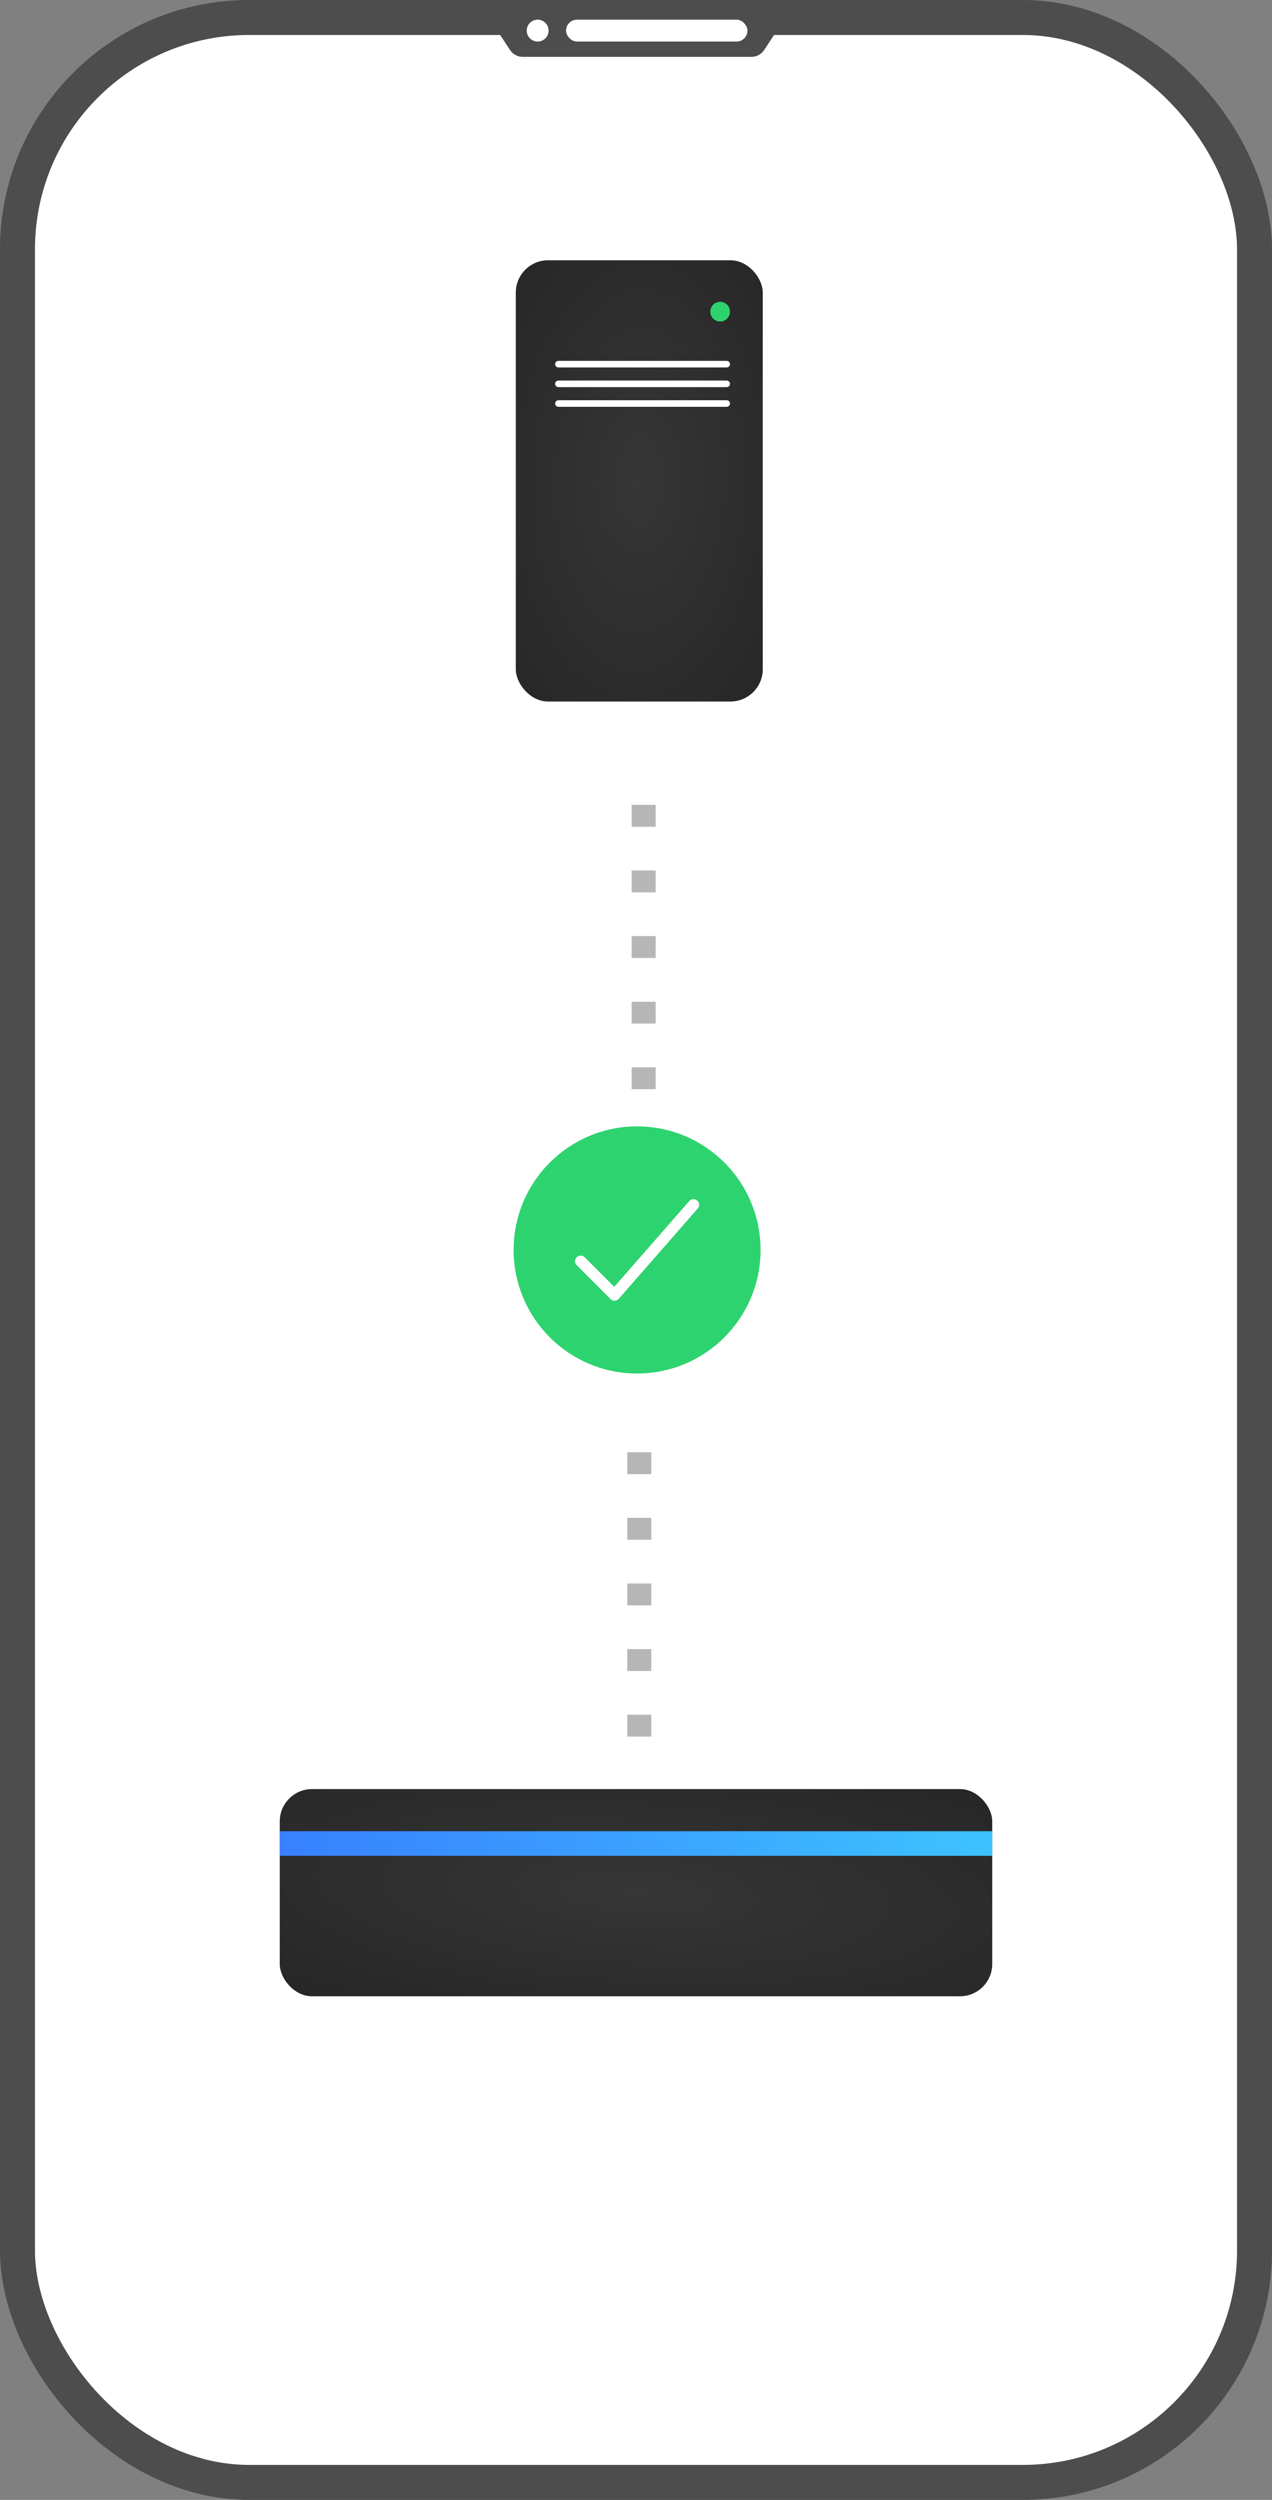 <svg width="582" height="1143" viewBox="0 0 582 1143" fill="none" xmlns="http://www.w3.org/2000/svg">
<rect x="0" y="0" width="582" height="1143" fill="#808080" stroke="none"/>
<rect x="8" y="8" width="566" height="1127" rx="106" fill="white" stroke="#4D4D4D" stroke-width="16"/>
<rect x="236" y="119" width="113" height="201.749" rx="14.763" fill="url(#paint0_radial_102_47)"/>
<path d="M255.5 165H332.5C333.328 165 334 165.672 334 166.5C334 167.328 333.328 168 332.5 168H255.5C254.672 168 254 167.328 254 166.5C254 165.672 254.672 165 255.5 165Z" fill="white"/>
<path d="M255.5 174H332.5C333.328 174 334 174.672 334 175.5C334 176.328 333.328 177 332.5 177H255.5C254.672 177 254 176.328 254 175.5C254 174.672 254.672 174 255.5 174Z" fill="white"/>
<path d="M255.5 183H332.5C333.328 183 334 183.672 334 184.5C334 185.328 333.328 186 332.5 186H255.5C254.672 186 254 185.328 254 184.5C254 183.672 254.672 183 255.5 183Z" fill="white"/>
<circle cx="329.5" cy="142.5" r="4.5" fill="#2DD36F"/>
<path d="M233.33 22.834L228.092 14.834C225.045 10.178 228.385 4 233.949 4H349.051C354.615 4 357.955 10.178 354.908 14.834L349.67 22.834C348.377 24.81 346.175 26 343.814 26H239.186C236.825 26 234.623 24.81 233.33 22.834Z" fill="#4D4D4D"/>
<circle cx="246" cy="14" r="5" fill="white"/>
<rect x="259" y="9" width="83" height="10" rx="5" fill="white"/>
<rect x="128" y="818" width="326" height="94.749" rx="14.763" fill="url(#paint1_radial_102_47)"/>
<rect x="128" y="837.271" width="326" height="11.241" fill="url(#paint2_linear_102_47)"/>
<circle cx="291.5" cy="571.5" r="56.5" fill="#2DD36F"/>
<path d="M317.305 550.856L281.178 592.144L265.695 576.661" stroke="white" stroke-width="5.161" stroke-linecap="round" stroke-linejoin="round"/>
<line x1="292.5" y1="794" x2="292.5" y2="648" stroke="#B6B6B6" stroke-width="11" stroke-dasharray="10 20"/>
<line x1="294.5" y1="498" x2="294.5" y2="352" stroke="#B6B6B6" stroke-width="11" stroke-dasharray="10 20"/>
<defs>
<radialGradient id="paint0_radial_102_47" cx="0" cy="0" r="1" gradientUnits="userSpaceOnUse" gradientTransform="translate(292.5 219.874) rotate(90.589) scale(514.658 289.379)">
<stop stop-color="#363636"/>
<stop offset="1"/>
</radialGradient>
<radialGradient id="paint1_radial_102_47" cx="0" cy="0" r="1" gradientUnits="userSpaceOnUse" gradientTransform="translate(291 865.374) rotate(93.612) scale(242.171 833.231)">
<stop stop-color="#363636"/>
<stop offset="1"/>
</radialGradient>
<linearGradient id="paint2_linear_102_47" x1="128" y1="848.512" x2="450.788" y2="848.512" gradientUnits="userSpaceOnUse">
<stop stop-color="#3880FF"/>
<stop offset="1" stop-color="#3DC2FF"/>
</linearGradient>
</defs>
</svg>

